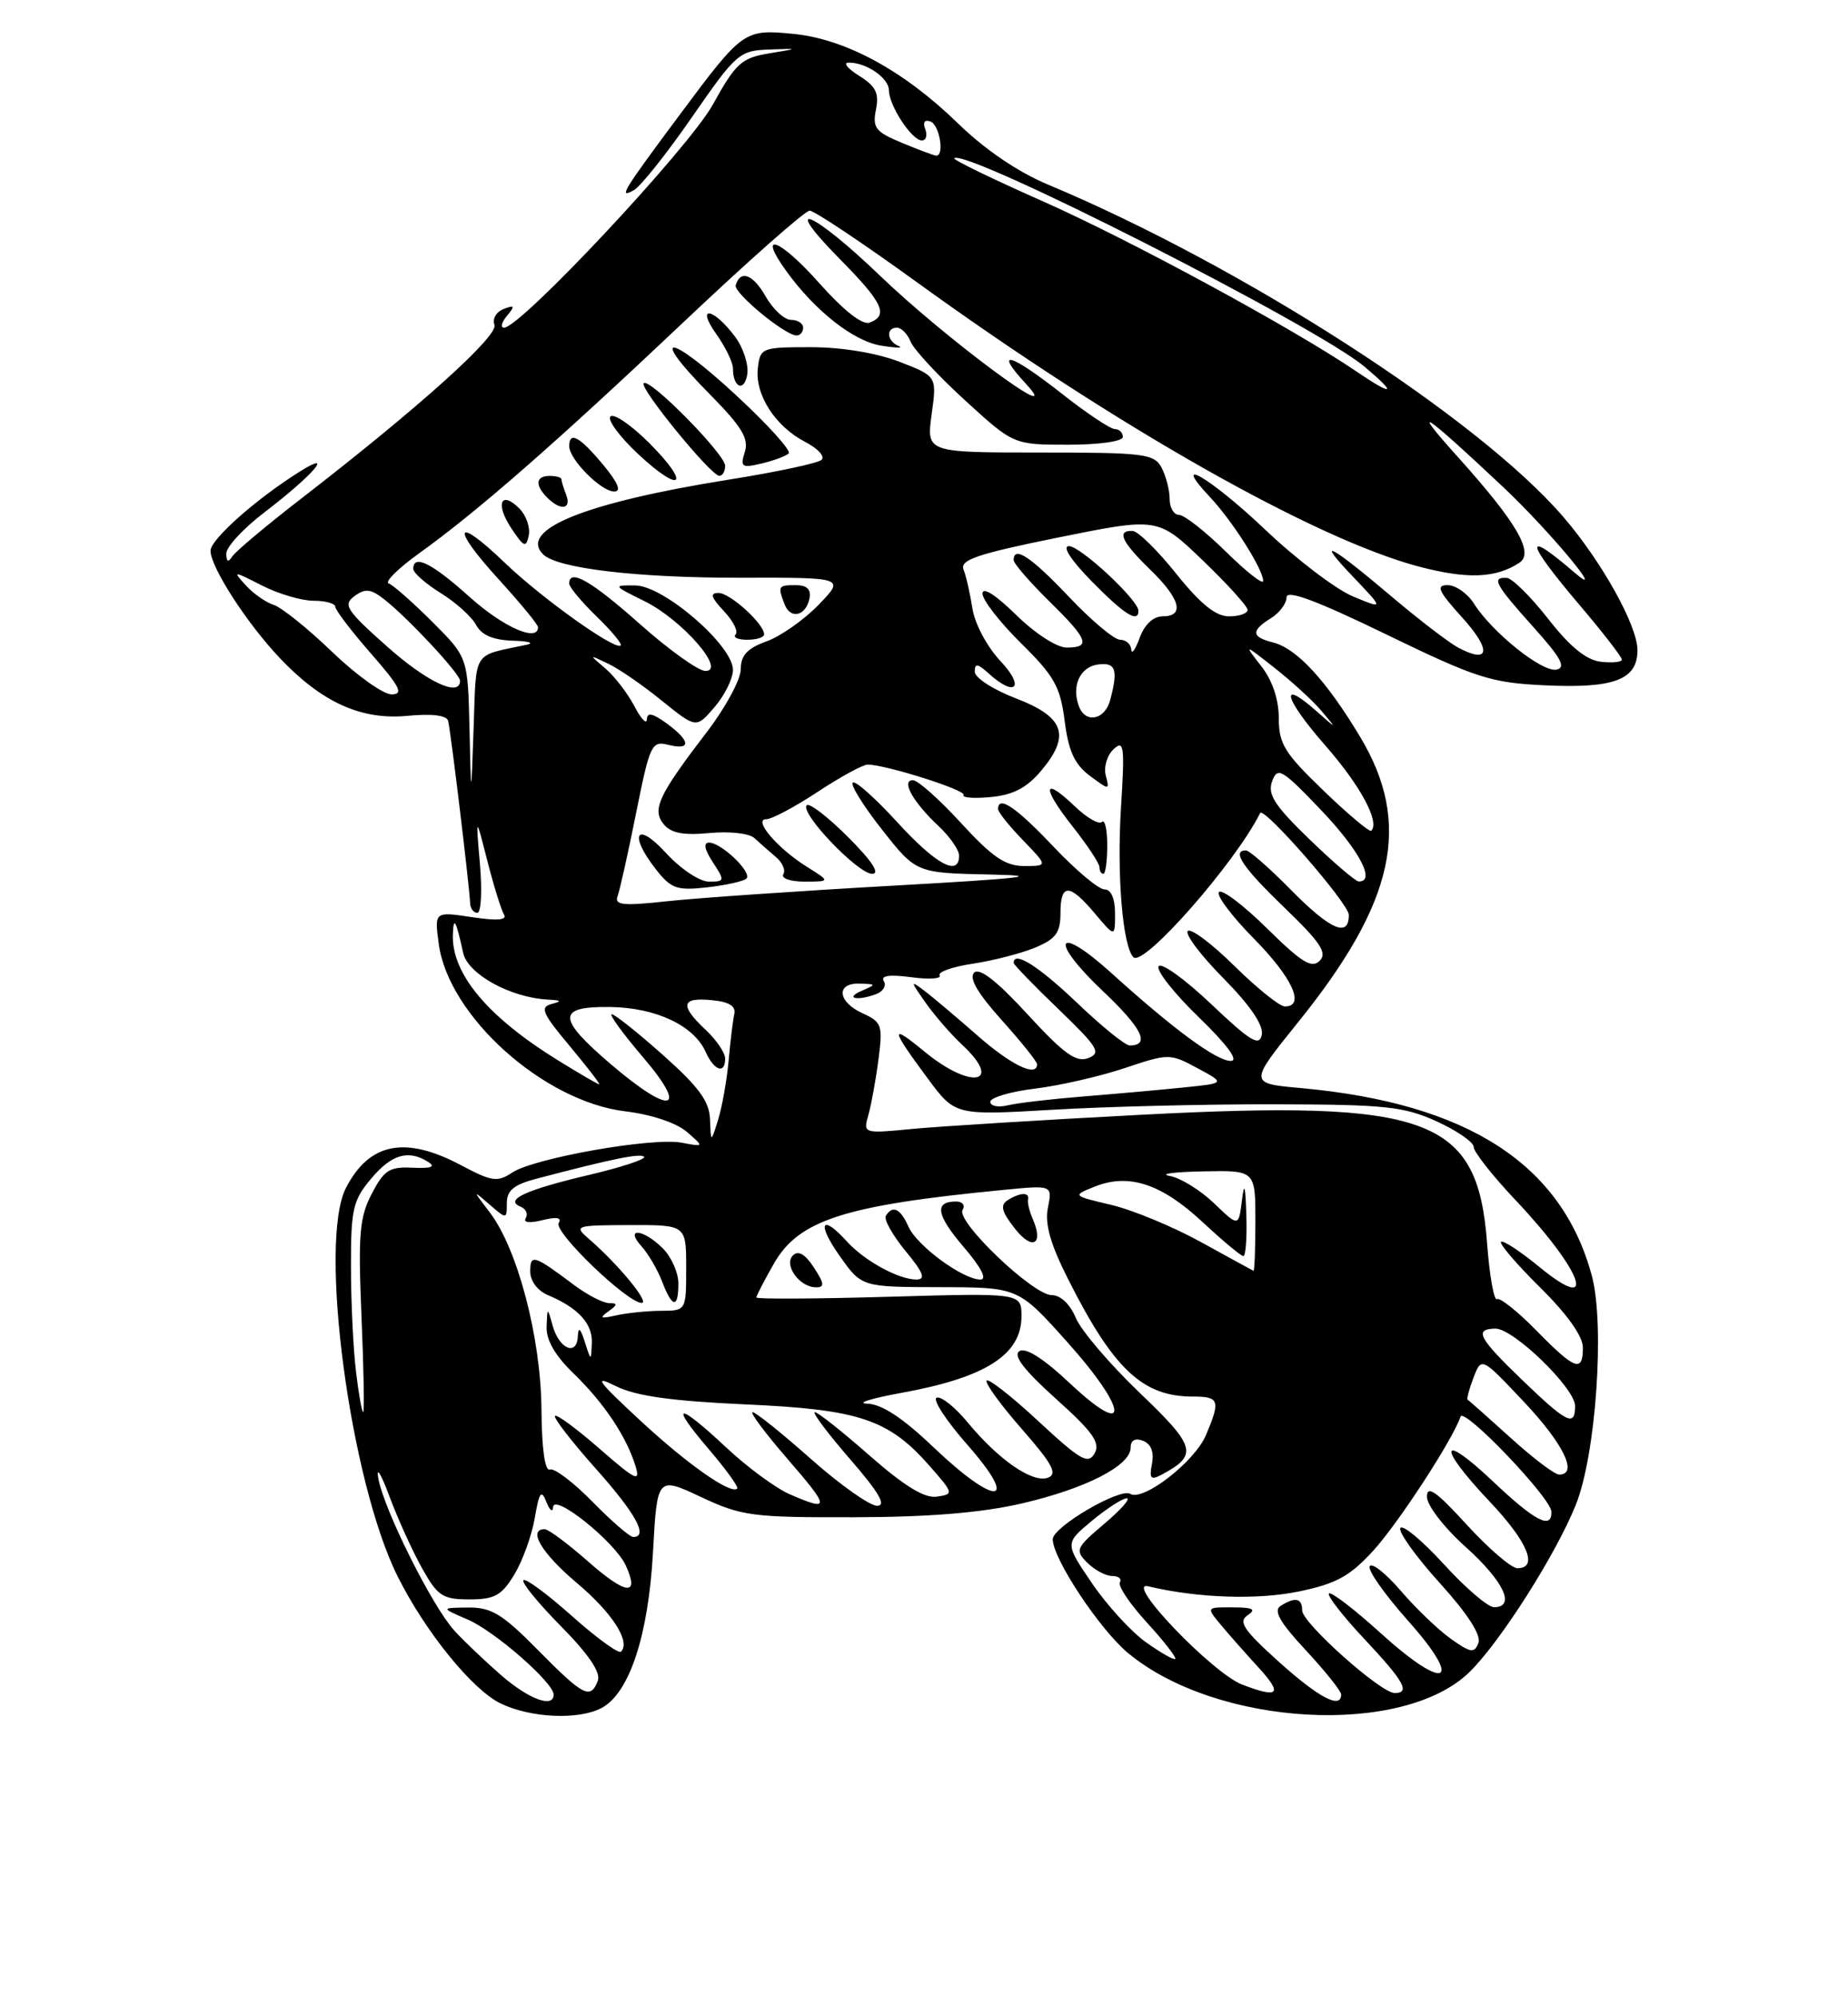 <?xml version="1.0" encoding="UTF-8" standalone="no"?>
<!DOCTYPE svg PUBLIC "-//W3C//DTD SVG 1.1//EN" "http://www.w3.org/Graphics/SVG/1.1/DTD/svg11.dtd" >
<svg xmlns="http://www.w3.org/2000/svg" xmlns:xlink="http://www.w3.org/1999/xlink" version="1.1" viewBox="0 0 237 256">
 <g >
 <path fill="currentColor"
d=" M 77.16 218.91 C 80.72 217.01 83.15 209.63 83.74 199.00 C 84.28 189.24 84.28 189.24 89.89 191.87 C 95.12 194.32 96.44 194.50 109.50 194.47 C 119.15 194.45 125.83 193.90 131.01 192.71 C 139.24 190.80 145.00 187.86 145.00 185.55 C 145.00 184.60 145.58 184.28 146.59 184.67 C 147.62 185.07 148.02 186.10 147.74 187.60 C 147.37 189.51 147.58 189.76 148.98 189.01 C 153.69 186.49 153.40 185.44 146.14 178.50 C 142.31 174.83 138.63 170.52 137.97 168.92 C 137.24 167.16 136.01 166.00 134.88 166.00 C 132.48 166.00 122.56 156.52 123.45 155.08 C 123.82 154.49 123.44 154.00 122.62 154.00 C 119.78 154.00 120.07 155.72 123.61 159.86 C 125.84 162.46 126.63 164.00 125.73 164.00 C 123.48 164.00 117.60 159.68 116.51 157.23 C 115.48 154.90 114.48 154.42 113.61 155.83 C 113.32 156.28 114.46 158.31 116.12 160.33 C 118.44 163.14 118.76 164.00 117.52 164.00 C 115.24 164.00 110.84 161.59 108.59 159.10 C 105.34 155.51 104.72 156.79 107.69 160.98 C 110.50 164.96 110.50 164.96 120.55 164.98 C 130.59 165.00 130.59 165.00 136.87 172.01 C 144.72 180.77 144.99 184.60 137.24 177.33 C 133.87 174.15 131.55 172.67 130.74 173.18 C 129.88 173.72 131.30 175.58 135.41 179.28 C 140.16 183.54 141.14 184.92 140.38 186.28 C 139.56 187.74 138.58 187.18 133.17 182.16 C 129.73 178.96 126.73 176.62 126.53 176.96 C 126.32 177.30 128.36 180.10 131.06 183.18 C 134.98 187.65 135.66 188.92 134.40 189.40 C 132.46 190.14 128.08 187.13 124.13 182.35 C 122.51 180.38 120.71 178.94 120.13 179.14 C 119.54 179.34 121.34 182.09 124.12 185.25 C 130.89 192.96 127.74 193.14 119.72 185.50 C 115.77 181.73 113.09 179.97 111.23 179.91 C 109.73 179.86 111.69 179.24 115.59 178.53 C 126.41 176.57 131.00 173.64 131.00 168.71 C 131.00 165.72 131.00 165.72 114.00 166.21 C 104.65 166.48 97.00 166.52 97.00 166.30 C 97.00 166.08 98.01 164.13 99.25 161.96 C 102.45 156.36 108.32 154.48 128.73 152.51 C 134.97 151.90 134.97 151.90 134.39 154.80 C 133.97 156.88 134.70 159.45 137.02 164.03 C 142.80 175.48 146.54 179.00 152.95 179.00 C 156.38 179.00 156.55 179.47 154.67 183.92 C 153.24 187.34 146.60 192.49 144.95 191.47 C 143.64 190.66 135.00 195.72 135.01 197.29 C 135.03 199.81 141.07 208.91 144.71 211.91 C 156.15 221.35 180.01 222.63 188.50 214.27 C 192.46 210.36 199.53 199.25 202.09 192.88 C 204.68 186.47 205.84 169.77 204.14 163.48 C 200.26 149.17 188.18 141.40 166.83 139.46 C 160.16 138.86 160.16 138.86 166.43 131.08 C 178.94 115.60 181.12 105.58 174.43 94.44 C 170.09 87.21 166.31 83.12 163.28 82.35 C 160.47 81.65 160.40 80.85 163.00 79.23 C 164.10 78.55 165.00 77.34 165.00 76.55 C 165.00 75.55 168.88 76.99 177.75 81.30 C 189.37 86.93 191.18 87.51 198.13 87.84 C 207.01 88.26 210.00 87.12 210.00 83.34 C 210.00 80.21 205.47 72.06 200.54 66.31 C 189.67 53.63 159.43 34.13 134.38 23.65 C 130.51 22.03 126.27 19.14 122.83 15.79 C 115.90 9.05 108.44 5.00 101.73 4.34 C 95.46 3.73 95.25 3.87 87.33 14.50 C 79.83 24.56 79.24 25.53 81.30 24.37 C 82.17 23.88 85.53 19.66 88.76 14.99 C 94.38 6.88 94.82 6.49 98.57 6.35 C 102.50 6.21 102.50 6.21 98.59 6.85 C 95.09 7.43 94.35 8.11 91.42 13.40 C 88.36 18.95 66.77 42.00 64.64 42.00 C 64.16 42.00 64.32 41.31 65.02 40.48 C 66.08 39.20 66.01 39.06 64.58 39.61 C 63.65 39.96 63.12 40.88 63.41 41.63 C 63.96 43.05 53.64 52.31 38.51 64.00 C 34.11 67.40 30.18 70.70 29.77 71.34 C 29.27 72.13 29.03 72.01 29.02 70.96 C 29.01 70.11 31.21 67.73 33.91 65.67 C 40.08 60.96 43.03 57.58 38.50 60.41 C 32.91 63.90 27.00 69.13 27.00 70.59 C 27.00 72.68 31.64 79.87 35.87 84.33 C 41.27 90.03 46.32 92.32 52.26 91.75 C 55.39 91.45 57.28 91.68 57.47 92.39 C 57.79 93.59 60.22 113.70 60.29 115.75 C 60.31 116.44 60.73 117.00 61.22 117.00 C 61.70 117.00 61.85 114.19 61.55 110.75 C 61.01 104.50 61.01 104.50 62.50 110.34 C 63.32 113.55 64.29 116.65 64.64 117.23 C 65.08 117.93 63.73 118.04 60.50 117.55 C 55.71 116.83 55.71 116.83 56.27 120.99 C 57.51 130.23 69.70 141.17 80.17 142.44 C 83.53 142.84 86.75 143.92 88.08 145.07 C 90.32 147.01 90.32 147.01 87.41 146.46 C 83.69 145.75 68.50 148.43 65.69 150.29 C 63.79 151.55 63.08 151.45 59.13 149.35 C 51.97 145.55 47.37 146.45 44.37 152.25 C 40.80 159.16 44.90 189.92 51.02 202.10 C 54.55 209.15 60.53 216.52 64.15 218.31 C 68.01 220.20 74.21 220.49 77.16 218.91 Z  M 104.37 162.45 C 103.25 160.73 102.37 160.23 101.69 160.91 C 100.47 162.13 102.54 165.00 104.65 165.00 C 105.78 165.00 105.72 164.51 104.37 162.45 Z  M 132.44 156.22 C 132.02 155.27 131.75 154.16 131.84 153.75 C 132.05 152.77 130.84 152.82 129.22 153.84 C 128.24 154.47 128.45 155.31 130.17 157.49 C 132.41 160.34 133.88 159.52 132.44 156.22 Z  M 64.31 214.75 C 62.25 212.96 59.53 210.38 58.27 209.00 C 55.43 205.89 49.25 193.53 48.52 189.50 C 48.22 187.85 48.86 188.87 49.93 191.76 C 51.01 194.66 52.90 198.82 54.13 201.01 C 56.13 204.58 56.77 205.00 60.20 205.00 C 63.43 205.00 64.33 204.50 65.95 201.83 C 67.01 200.09 68.19 196.83 68.58 194.58 C 69.15 191.24 69.42 190.86 70.07 192.50 C 70.50 193.60 70.89 193.90 70.93 193.17 C 71.03 191.34 78.89 197.65 80.26 200.66 C 82.06 204.63 80.30 204.44 75.40 200.12 C 72.83 197.86 70.33 196.00 69.86 196.00 C 67.63 196.00 69.46 199.08 73.93 202.85 C 78.53 206.72 80.91 210.42 79.64 211.70 C 79.34 212.00 76.51 209.94 73.36 207.14 C 70.21 204.33 67.41 202.26 67.13 202.54 C 66.85 202.82 69.02 205.48 71.95 208.45 C 75.50 212.04 77.07 214.37 76.67 215.42 C 75.73 217.87 74.83 217.41 69.00 211.50 C 64.42 206.86 63.02 206.01 60.03 206.04 C 56.50 206.08 56.50 206.08 60.00 207.59 C 63.47 209.09 71.00 215.67 71.00 217.20 C 71.00 218.97 67.86 217.82 64.31 214.75 Z  M 164.00 212.99 C 159.49 208.92 158.77 207.86 160.00 207.03 C 161.15 206.26 160.70 206.03 158.10 206.02 C 154.69 206.00 154.69 206.00 156.56 208.25 C 157.59 209.49 159.78 211.96 161.42 213.75 C 164.54 217.16 164.00 217.71 159.33 215.93 C 155.51 214.48 144.10 202.57 147.24 203.32 C 153.61 204.83 161.24 205.09 166.59 203.98 C 171.37 202.99 173.12 202.03 176.12 198.75 C 179.34 195.22 186.34 184.48 187.31 181.57 C 187.73 180.31 198.91 191.99 198.96 193.75 C 199.03 196.11 196.87 194.99 191.44 189.85 C 184.61 183.40 184.28 185.31 191.00 192.41 C 195.93 197.61 197.34 201.00 194.60 201.00 C 193.83 201.00 190.91 198.49 188.10 195.42 C 184.22 191.17 183.00 190.31 183.00 191.83 C 183.00 192.95 185.18 195.78 188.00 198.31 C 192.87 202.69 194.42 206.00 191.60 206.00 C 190.83 206.00 187.93 203.52 185.17 200.49 C 182.40 197.46 179.89 195.37 179.59 195.85 C 179.30 196.33 181.56 199.49 184.63 202.88 C 188.23 206.86 189.99 209.58 189.60 210.59 C 189.09 211.93 188.61 211.86 186.05 210.04 C 184.43 208.88 181.55 206.12 179.65 203.90 C 177.75 201.69 175.96 200.26 175.66 200.74 C 175.36 201.22 177.57 204.35 180.55 207.70 C 187.80 215.84 185.45 216.91 177.05 209.31 C 173.68 206.25 170.70 203.97 170.43 204.24 C 170.17 204.50 172.21 207.13 174.97 210.07 C 180.07 215.50 180.91 217.00 178.86 217.00 C 177.07 217.00 167.00 208.01 167.00 206.42 C 167.00 204.83 166.11 204.64 164.22 205.84 C 163.28 206.44 164.15 207.96 167.47 211.52 C 169.96 214.20 172.00 216.75 172.00 217.19 C 172.00 219.11 169.12 217.60 164.00 212.99 Z  M 146.95 210.48 C 145.05 209.13 141.94 205.72 140.03 202.91 C 136.56 197.81 136.56 197.81 140.03 194.93 C 141.94 193.35 143.95 192.05 144.50 192.04 C 145.05 192.04 143.75 193.51 141.62 195.31 C 137.97 198.40 137.84 198.70 139.44 200.30 C 140.38 201.23 141.81 202.00 142.63 202.00 C 143.45 202.00 143.89 202.37 143.62 202.81 C 143.34 203.26 144.90 205.58 147.08 207.96 C 149.26 210.34 150.89 212.44 150.72 212.62 C 150.54 212.80 148.84 211.83 146.95 210.48 Z  M 75.98 192.48 C 73.54 189.99 71.08 188.13 70.52 188.35 C 69.88 188.59 69.48 185.70 69.44 180.62 C 69.36 171.43 66.38 160.08 62.82 155.41 C 60.60 152.50 60.60 152.50 62.80 154.40 C 64.97 156.29 65.00 156.28 65.00 154.19 C 65.00 152.59 65.91 151.84 68.75 151.09 C 78.62 148.50 82.12 147.79 82.60 148.27 C 82.89 148.56 79.74 149.60 75.59 150.58 C 67.40 152.51 64.62 153.79 66.76 154.66 C 67.45 154.94 67.75 155.60 67.42 156.13 C 67.07 156.70 67.91 156.81 69.57 156.39 C 71.37 155.94 72.08 156.06 71.65 156.76 C 70.96 157.87 80.45 167.00 82.30 167.00 C 83.37 167.00 79.27 162.03 75.50 158.77 C 73.58 157.11 73.77 157.04 80.75 157.02 C 88.00 157.00 88.00 157.00 88.00 162.50 C 88.00 168.00 88.00 168.00 84.75 168.01 C 82.96 168.02 80.38 168.29 79.00 168.60 C 77.04 169.05 76.82 168.94 78.00 168.10 C 79.23 167.23 79.24 167.03 78.09 167.02 C 77.32 167.01 75.30 165.96 73.59 164.68 C 68.47 160.84 68.00 160.69 68.00 162.97 C 68.00 164.18 68.94 165.44 70.25 165.99 C 74.14 167.62 76.00 169.64 75.90 172.11 C 75.80 174.50 75.80 174.50 75.00 172.00 C 74.42 170.19 74.17 170.00 74.10 171.33 C 73.96 173.87 71.70 172.88 70.88 169.93 C 70.20 167.50 70.20 167.50 70.10 170.05 C 70.03 171.75 71.19 173.76 73.57 176.05 C 77.47 179.83 80.36 184.15 81.51 187.94 C 82.15 190.03 81.50 189.71 76.93 185.72 C 74.00 183.16 71.41 181.25 71.18 181.48 C 70.95 181.72 73.29 184.74 76.37 188.20 C 81.55 194.00 83.19 197.00 81.21 197.00 C 80.77 197.00 78.42 194.97 75.98 192.48 Z  M 87.00 164.50 C 87.00 163.12 86.10 161.10 85.00 160.00 C 82.50 157.50 80.04 157.28 82.28 159.75 C 83.15 160.72 84.33 162.74 84.91 164.25 C 86.21 167.67 87.00 167.77 87.00 164.50 Z  M 101.27 191.52 C 99.49 190.74 95.84 188.06 93.16 185.55 C 86.86 179.66 85.76 179.73 90.87 185.71 C 93.09 188.31 94.74 190.59 94.55 190.79 C 93.73 191.60 88.10 187.64 82.00 181.97 C 76.55 176.91 76.07 176.21 79.00 177.67 C 81.54 178.93 86.08 179.57 95.50 180.00 C 110.19 180.65 113.94 181.90 119.19 187.86 C 122.32 191.42 122.34 191.51 120.14 191.83 C 118.57 192.06 116.00 190.49 111.54 186.58 C 108.05 183.51 104.88 181.00 104.50 181.00 C 104.11 181.00 106.14 183.70 109.00 187.00 C 112.74 191.31 113.72 193.00 112.48 193.00 C 111.54 193.00 107.72 190.30 104.00 187.00 C 100.28 183.70 96.91 181.00 96.52 181.00 C 96.12 181.00 98.14 183.70 101.00 187.00 C 106.47 193.31 106.50 193.79 101.27 191.52 Z  M 193.71 184.27 C 190.84 181.67 188.37 179.48 188.22 179.41 C 188.07 179.34 188.40 178.07 188.97 176.59 C 189.99 173.90 189.99 173.90 195.46 179.70 C 200.54 185.09 202.43 189.00 199.96 189.00 C 199.38 189.00 196.57 186.87 193.71 184.27 Z  M 195.25 176.91 C 189.61 171.48 189.01 170.36 191.75 170.29 C 194.06 170.23 202.00 177.92 202.00 180.21 C 202.00 182.92 200.98 182.42 195.25 176.91 Z  M 45.65 175.75 C 45.30 172.86 45.01 166.82 45.01 162.33 C 45.00 154.99 45.26 153.84 47.59 151.08 C 50.22 147.94 52.37 147.32 54.92 148.93 C 55.91 149.56 55.30 149.78 52.93 149.67 C 49.96 149.52 49.26 149.96 47.68 153.00 C 46.10 156.02 45.92 158.17 46.36 168.75 C 46.65 175.49 46.74 181.00 46.58 181.00 C 46.41 181.00 45.99 178.64 45.65 175.75 Z  M 197.04 170.54 C 194.64 168.09 192.36 166.28 191.98 166.51 C 191.60 166.75 191.02 163.50 190.71 159.30 C 189.49 143.20 183.34 140.94 146.05 142.90 C 133.65 143.55 120.62 144.36 117.09 144.69 C 110.69 145.31 110.69 145.30 111.37 142.90 C 111.74 141.58 112.33 138.38 112.66 135.79 C 113.23 131.41 113.09 131.00 110.63 129.88 C 107.41 128.41 107.16 125.97 110.25 126.07 C 112.40 126.14 112.41 126.18 110.50 127.00 C 108.24 127.97 109.98 128.33 112.41 127.40 C 113.28 127.06 113.70 126.32 113.34 125.74 C 112.91 125.05 114.08 124.88 116.85 125.25 C 119.13 125.56 120.78 125.45 120.51 125.02 C 120.24 124.58 122.15 123.91 124.76 123.52 C 127.37 123.13 130.96 122.20 132.75 121.46 C 135.41 120.35 136.00 119.55 136.00 117.05 C 136.00 113.19 137.15 113.20 140.41 117.08 C 143.00 120.15 143.00 120.15 143.00 117.08 C 143.00 115.15 142.49 114.00 141.65 114.00 C 140.90 114.00 137.95 111.53 135.09 108.50 C 130.32 103.46 128.00 101.89 128.00 103.70 C 128.00 104.09 129.44 105.89 131.20 107.70 C 134.39 111.00 134.39 111.00 131.35 111.00 C 128.93 111.00 127.26 109.86 123.26 105.50 C 120.49 102.48 117.71 100.00 117.08 100.00 C 115.51 100.00 117.10 102.83 120.41 105.92 C 121.83 107.26 123.00 108.95 123.00 109.67 C 123.00 112.42 120.03 110.81 115.06 105.37 C 112.23 102.28 109.67 100.00 109.36 100.31 C 109.05 100.62 110.76 103.35 113.15 106.38 C 117.50 111.89 117.50 111.89 127.00 112.09 C 134.19 112.24 131.15 112.59 114.50 113.52 C 102.40 114.20 89.39 115.10 85.59 115.51 C 79.91 116.13 78.78 116.02 79.20 114.88 C 79.48 114.12 80.56 109.31 81.58 104.20 C 83.35 95.39 83.57 94.93 85.72 95.47 C 88.69 96.21 88.57 94.96 85.47 92.70 C 83.69 91.41 82.99 91.27 82.96 92.20 C 82.94 92.92 82.21 92.15 81.35 90.50 C 80.48 88.85 78.81 86.68 77.64 85.68 C 75.50 83.87 75.50 83.87 78.00 85.07 C 79.38 85.72 82.48 87.86 84.89 89.82 C 89.29 93.37 89.29 93.37 91.64 90.63 C 92.94 89.12 94.00 86.97 94.00 85.86 C 94.00 82.74 85.15 75.09 81.50 75.04 C 78.56 75.00 78.59 75.05 82.69 77.07 C 87.50 79.46 93.20 86.00 90.47 86.00 C 89.57 86.00 85.79 83.30 82.08 80.00 C 75.82 74.44 73.00 72.82 73.00 74.80 C 73.00 75.25 74.57 77.13 76.49 78.99 C 78.40 80.84 79.81 82.53 79.60 82.73 C 78.92 83.41 69.51 76.71 64.77 72.16 C 58.32 65.96 57.74 67.46 63.96 74.26 C 66.73 77.30 69.00 80.05 69.00 80.39 C 69.00 82.36 64.53 80.38 60.21 76.50 C 55.39 72.17 53.00 70.98 53.00 72.92 C 53.00 73.42 54.58 74.81 56.51 76.01 C 58.44 77.20 60.49 79.04 61.05 80.09 C 61.75 81.40 63.23 82.04 65.79 82.12 C 67.83 82.18 68.60 82.42 67.50 82.65 C 60.51 84.13 61.10 83.20 60.74 93.26 C 60.42 102.50 60.42 102.50 60.21 93.38 C 60.00 84.26 60.00 84.26 55.43 79.69 C 52.91 77.18 50.40 74.97 49.85 74.78 C 49.30 74.60 51.02 72.89 53.67 70.98 C 61.21 65.58 71.20 56.84 87.64 41.31 C 95.96 33.44 103.25 27.00 103.84 27.00 C 104.42 27.00 110.57 31.10 117.50 36.11 C 143.18 54.70 168.71 69.14 182.04 72.64 C 188.18 74.25 191.83 74.11 194.84 72.14 C 196.80 70.87 194.55 67.00 186.90 58.50 C 180.64 51.54 182.64 52.89 192.83 62.48 C 198.67 67.98 206.36 77.20 201.94 73.40 C 195.36 67.74 195.57 69.29 202.50 77.46 C 205.53 81.02 208.00 84.21 208.00 84.54 C 208.00 84.86 206.78 84.99 205.30 84.82 C 203.43 84.60 201.34 82.90 198.55 79.32 C 196.32 76.48 193.94 74.12 193.25 74.07 C 191.22 73.95 191.75 74.92 196.63 80.35 C 200.21 84.33 200.89 85.57 199.60 85.83 C 197.77 86.19 191.34 81.04 189.02 77.35 C 188.20 76.06 186.69 75.00 185.65 75.00 C 184.11 75.00 184.45 75.76 187.56 79.19 C 191.32 83.36 191.05 85.17 186.98 82.99 C 185.81 82.36 182.07 79.50 178.67 76.63 C 170.56 69.76 168.54 68.70 173.50 73.90 C 177.50 78.10 177.50 78.10 173.50 76.44 C 171.30 75.52 166.24 71.67 162.25 67.88 C 155.26 61.25 149.91 58.11 155.21 63.75 C 158.08 66.81 161.99 72.97 162.00 74.46 C 162.00 74.99 159.85 73.30 157.22 70.71 C 154.58 68.12 151.88 66.00 151.22 66.00 C 150.55 66.00 150.00 65.07 150.00 63.93 C 150.00 62.80 149.53 61.00 148.96 59.93 C 148.01 58.16 146.74 58.00 133.37 58.00 C 118.81 58.00 118.81 58.00 119.48 53.11 C 120.16 48.23 120.16 48.23 115.33 46.36 C 112.40 45.24 107.94 44.50 104.00 44.50 C 97.69 44.50 97.49 44.58 97.19 47.19 C 96.80 50.58 99.41 54.64 103.26 56.64 C 104.89 57.48 105.84 58.52 105.36 58.94 C 104.89 59.37 99.55 60.51 93.50 61.47 C 75.09 64.41 66.47 67.87 69.65 71.05 C 71.46 72.86 81.72 74.07 94.93 74.05 C 108.37 74.02 108.37 74.02 104.98 77.52 C 103.11 79.45 100.11 81.56 98.29 82.21 C 95.83 83.10 95.00 84.00 95.00 85.78 C 95.00 87.08 93.04 90.71 90.65 93.83 C 84.42 101.96 83.57 103.78 85.14 105.67 C 86.07 106.79 87.68 107.09 91.01 106.77 C 93.55 106.53 96.10 106.81 96.75 107.42 C 97.38 108.01 98.61 109.09 99.47 109.81 C 100.34 110.53 100.78 111.54 100.46 112.06 C 100.14 112.58 101.37 113.00 103.19 113.00 C 106.50 112.99 106.50 112.99 103.50 111.11 C 99.70 108.74 96.51 105.00 98.28 105.00 C 98.98 105.00 101.94 103.42 104.86 101.50 C 107.78 99.57 110.67 98.00 111.27 98.00 C 113.58 98.00 123.94 101.28 123.57 101.89 C 123.35 102.25 124.93 102.37 127.08 102.16 C 129.94 101.89 131.69 100.97 133.55 98.76 C 137.34 94.25 136.50 91.88 130.26 89.50 C 127.38 88.40 125.02 86.87 125.01 86.10 C 125.00 84.98 125.38 85.03 126.83 86.35 C 130.23 89.43 131.48 88.09 128.32 84.75 C 126.60 82.92 125.02 79.97 124.71 78.00 C 124.41 76.08 123.90 73.82 123.57 72.99 C 123.08 71.76 125.35 70.99 135.73 68.89 C 148.50 66.31 148.50 66.31 154.25 71.83 C 157.41 74.86 160.00 77.72 160.00 78.17 C 160.00 78.63 158.93 79.00 157.61 79.00 C 155.92 79.00 153.95 77.41 150.86 73.55 C 148.46 70.55 145.94 68.07 145.25 68.05 C 143.16 67.97 143.83 69.44 147.50 73.00 C 151.39 76.77 151.98 79.00 149.08 79.00 C 147.90 79.00 146.78 80.06 146.16 81.75 C 145.61 83.26 145.12 83.94 145.08 83.25 C 145.04 82.56 144.39 82.00 143.65 82.00 C 142.90 82.00 139.95 79.52 137.09 76.50 C 132.24 71.38 130.00 69.89 130.00 71.79 C 130.00 72.23 132.03 74.57 134.50 77.00 C 139.57 81.98 139.96 83.00 136.79 83.00 C 135.53 83.00 132.72 81.18 130.29 78.79 C 127.69 76.24 126.00 75.17 126.00 76.08 C 126.00 76.90 128.23 79.77 130.95 82.45 C 135.22 86.65 135.98 88.02 136.54 92.41 C 137.03 96.27 137.81 97.97 139.75 99.42 C 142.29 101.31 142.31 101.31 141.81 99.39 C 141.53 98.32 141.98 96.81 142.81 96.03 C 144.15 94.78 144.26 95.62 143.76 103.56 C 143.22 112.22 143.98 121.31 145.36 122.69 C 146.66 123.99 158.44 110.58 161.61 104.21 C 162.06 103.30 172.96 115.80 172.98 117.25 C 173.01 120.24 170.62 119.20 165.50 114.00 C 162.79 111.25 160.22 109.00 159.79 109.00 C 157.90 109.00 159.38 111.20 164.75 116.36 C 169.37 120.81 170.25 122.14 169.24 123.15 C 168.23 124.17 166.92 123.36 162.52 119.02 C 159.51 116.05 156.73 113.94 156.33 114.33 C 155.94 114.73 157.95 117.41 160.81 120.31 C 165.74 125.30 167.43 129.00 164.78 129.00 C 164.11 129.00 161.20 126.66 158.31 123.81 C 155.41 120.95 152.73 118.94 152.33 119.33 C 151.94 119.73 154.00 122.46 156.91 125.40 C 160.36 128.90 162.06 131.41 161.82 132.63 C 161.51 134.17 160.36 133.47 155.32 128.69 C 151.95 125.49 148.92 123.32 148.59 123.85 C 148.26 124.39 150.58 127.33 153.75 130.39 C 157.40 133.93 158.90 135.97 157.86 135.98 C 156.03 136.00 150.55 131.97 142.50 124.69 C 135.40 118.28 134.46 120.43 141.47 127.06 C 146.48 131.80 147.56 134.00 144.87 134.00 C 144.31 134.00 141.26 131.53 138.09 128.50 C 133.16 123.80 130.00 121.82 130.00 123.42 C 130.00 123.64 132.59 126.32 135.75 129.35 C 140.83 134.24 141.27 134.96 139.56 135.62 C 138.01 136.21 136.43 135.07 131.78 130.01 C 127.84 125.72 125.61 123.99 124.93 124.67 C 124.24 125.36 125.39 127.33 128.46 130.74 C 130.96 133.52 133.00 136.07 133.00 136.40 C 133.00 138.12 129.68 136.53 125.36 132.73 C 122.69 130.39 119.62 127.80 118.54 126.98 C 116.72 125.61 116.73 125.71 118.69 128.50 C 119.85 130.15 121.97 132.59 123.40 133.92 C 128.76 138.93 124.52 139.70 118.58 134.80 C 114.09 131.10 114.17 131.75 119.00 138.26 C 122.50 142.97 122.50 142.97 135.00 142.24 C 141.88 141.83 154.70 141.52 163.50 141.54 C 177.70 141.57 180.03 141.82 184.25 143.73 C 186.86 144.92 189.00 146.40 189.00 147.02 C 189.00 147.64 191.41 150.70 194.36 153.82 C 202.97 162.93 205.03 168.61 197.47 162.43 C 194.99 160.39 192.75 158.92 192.50 159.17 C 192.25 159.41 194.51 162.05 197.52 165.02 C 200.98 168.44 203.00 171.27 203.00 172.72 C 203.00 175.96 202.00 175.60 197.04 170.54 Z  M 95.73 112.61 C 96.50 111.83 92.51 108.00 90.93 108.00 C 90.18 108.00 90.35 108.88 91.41 110.50 C 92.98 112.90 92.96 113.00 90.91 113.00 C 89.72 113.00 87.27 111.36 85.38 109.30 C 81.58 105.15 80.58 106.93 84.16 111.48 C 86.08 113.91 86.82 114.17 90.71 113.73 C 93.12 113.46 95.38 112.95 95.73 112.61 Z  M 108.77 107.30 C 106.19 104.71 103.79 102.87 103.46 103.21 C 102.52 104.15 110.01 112.00 111.85 112.00 C 112.91 112.00 111.84 110.37 108.77 107.30 Z  M 142.00 108.33 C 142.00 106.32 141.69 104.97 141.32 105.35 C 140.94 105.72 139.37 104.82 137.83 103.34 C 133.72 99.40 133.57 100.89 137.55 105.92 C 139.45 108.32 141.00 110.67 141.00 111.14 C 141.00 111.61 141.22 112.00 141.50 112.00 C 141.78 112.00 142.00 110.35 142.00 108.33 Z  M 98.00 81.31 C 98.00 79.97 93.63 76.00 92.15 76.00 C 91.01 76.00 91.18 76.56 92.83 78.32 C 94.04 79.60 94.71 80.95 94.34 81.32 C 93.97 81.70 94.64 82.00 95.83 82.00 C 97.03 82.00 98.00 81.69 98.00 81.31 Z  M 103.82 76.67 C 104.04 75.54 103.47 75.00 102.07 75.00 C 99.79 75.00 99.72 75.11 100.62 77.46 C 101.38 79.44 103.38 78.95 103.82 76.67 Z  M 146.00 78.29 C 146.00 76.91 138.57 70.00 137.09 70.00 C 136.18 70.00 137.33 71.78 140.00 74.50 C 144.17 78.75 146.00 79.91 146.00 78.29 Z  M 66.62 65.19 C 64.22 62.79 63.49 64.58 65.58 67.72 C 67.19 70.14 67.48 70.26 67.81 68.63 C 68.02 67.60 67.48 66.06 66.62 65.19 Z  M 72.61 63.42 C 72.27 62.55 72.00 61.65 72.00 61.42 C 72.00 61.19 71.33 61.00 70.50 61.00 C 68.69 61.00 68.57 62.17 70.20 63.80 C 71.91 65.51 73.32 65.28 72.61 63.42 Z  M 77.35 59.57 C 74.35 55.96 73.00 55.22 73.00 57.19 C 73.00 58.88 77.09 63.00 78.77 63.00 C 79.73 63.00 79.26 61.87 77.35 59.57 Z  M 83.24 56.76 C 80.94 54.47 78.72 52.95 78.29 53.38 C 77.86 53.80 79.45 55.96 81.82 58.18 C 87.44 63.42 88.66 62.19 83.24 56.76 Z  M 93.00 59.71 C 93.00 58.22 83.29 48.38 82.55 49.12 C 81.96 49.70 91.16 60.97 92.25 60.99 C 92.66 60.99 93.00 60.42 93.00 59.71 Z  M 101.15 58.12 C 101.51 57.78 98.45 54.40 94.36 50.62 C 85.74 42.65 83.08 42.48 90.91 50.41 C 95.13 54.68 96.07 56.21 95.52 57.93 C 94.91 59.87 95.11 60.01 97.67 59.41 C 99.23 59.04 100.79 58.46 101.15 58.12 Z  M 144.00 56.00 C 144.00 55.45 143.54 55.00 142.98 55.00 C 142.42 55.00 139.38 52.98 136.23 50.50 C 129.55 45.25 127.37 44.64 131.56 49.18 C 136.97 55.04 121.25 43.40 112.86 35.34 C 104.18 26.99 99.83 25.23 107.78 33.28 C 113.23 38.80 113.98 40.41 111.54 41.35 C 110.61 41.70 108.25 39.86 105.05 36.27 C 99.98 30.58 97.06 29.50 100.80 34.69 C 104.51 39.84 109.45 43.73 113.00 44.30 C 114.92 44.61 115.94 44.63 115.25 44.35 C 113.74 43.73 113.58 42.00 115.03 42.00 C 115.60 42.00 116.39 42.81 116.78 43.79 C 117.18 44.78 120.31 48.16 123.74 51.29 C 129.98 57.00 129.98 57.00 136.99 57.00 C 141.00 57.00 144.00 56.57 144.00 56.00 Z  M 94.28 43.17 C 91.49 39.44 89.20 39.06 91.83 42.77 C 93.02 44.44 94.00 46.45 94.00 47.24 C 94.00 49.72 95.48 50.29 95.84 47.95 C 96.02 46.72 95.32 44.57 94.28 43.17 Z  M 103.00 42.00 C 103.00 41.45 102.30 41.00 101.45 41.00 C 100.60 41.00 99.14 39.65 98.20 38.01 C 96.58 35.15 94.94 34.54 94.35 36.56 C 94.07 37.54 100.69 43.00 102.16 43.00 C 102.62 43.00 103.00 42.55 103.00 42.00 Z  M 154.00 159.19 C 150.43 157.22 145.25 155.08 142.50 154.43 C 137.50 153.25 137.50 153.25 140.42 152.08 C 144.77 150.35 148.94 151.72 154.21 156.62 C 156.80 159.03 159.16 161.00 159.46 161.00 C 159.76 161.00 159.93 158.64 159.84 155.75 C 159.72 151.91 159.57 151.41 159.27 153.88 C 158.85 157.25 158.85 157.25 155.68 154.21 C 153.93 152.54 151.38 150.96 150.00 150.72 C 148.62 150.47 150.54 150.21 154.25 150.14 C 161.00 150.00 161.00 150.00 161.00 156.50 C 161.00 160.07 160.89 162.95 160.75 162.88 C 160.61 162.82 157.57 161.15 154.00 159.19 Z  M 91.06 143.50 C 90.98 141.17 89.65 139.34 85.05 135.25 C 81.81 132.36 78.84 130.00 78.46 130.00 C 78.07 130.00 79.87 132.47 82.46 135.50 C 88.42 142.48 86.07 143.01 78.36 136.42 C 71.41 130.49 71.39 128.98 78.25 129.07 C 84.11 129.15 88.96 131.43 90.49 134.81 C 91.58 137.24 93.00 137.73 93.00 135.67 C 93.00 134.95 91.88 133.29 90.50 132.00 C 87.15 128.85 87.35 127.81 91.25 128.19 C 93.51 128.40 94.40 128.95 94.17 129.98 C 93.99 130.80 93.66 133.50 93.44 135.98 C 93.21 138.47 92.61 141.85 92.10 143.50 C 91.17 146.50 91.17 146.50 91.06 143.50 Z  M 127.00 141.22 C 127.00 140.68 129.59 139.91 132.75 139.53 C 135.91 139.14 141.08 137.96 144.24 136.90 C 149.90 135.01 150.03 135.01 153.57 136.91 C 157.16 138.84 157.16 138.84 151.83 139.38 C 148.90 139.68 143.12 140.20 139.00 140.53 C 134.88 140.86 130.49 141.37 129.25 141.67 C 128.01 141.97 127.00 141.77 127.00 141.22 Z  M 71.50 135.87 C 62.52 130.31 57.91 124.79 58.08 119.80 C 58.16 117.35 58.47 117.90 59.40 122.14 C 60.00 124.86 65.47 127.87 70.27 128.12 C 72.00 128.21 72.11 128.33 70.72 128.69 C 69.21 129.09 69.56 129.90 73.07 134.08 C 75.33 136.79 77.03 138.99 76.84 138.98 C 76.65 138.97 74.25 137.57 71.50 135.87 Z  M 167.94 107.58 C 163.43 103.22 162.53 101.81 163.15 100.13 C 163.85 98.24 164.40 98.57 169.46 103.87 C 174.35 109.00 176.47 113.04 174.25 112.98 C 173.84 112.97 171.00 110.54 167.94 107.58 Z  M 169.74 101.34 C 164.74 96.54 164.00 95.34 164.00 92.05 C 164.00 89.65 163.18 87.21 161.75 85.38 C 159.51 82.50 159.51 82.50 163.50 85.64 C 165.70 87.37 168.40 89.84 169.49 91.14 C 171.49 93.50 171.49 93.50 168.75 91.08 C 163.97 86.86 164.71 89.55 169.98 95.57 C 174.48 100.71 176.98 105.35 175.86 106.48 C 175.65 106.69 172.89 104.38 169.74 101.34 Z  M 138.38 90.56 C 137.39 87.97 138.48 85.51 140.76 85.18 C 143.10 84.85 143.43 85.78 142.37 89.75 C 141.69 92.27 139.23 92.77 138.38 90.56 Z  M 42.60 83.56 C 39.49 80.56 36.11 77.85 35.10 77.53 C 34.09 77.21 32.48 76.08 31.53 75.03 C 29.82 73.15 29.87 73.15 33.60 75.05 C 35.70 76.12 38.68 77.00 40.21 77.00 C 41.75 77.00 43.00 77.35 43.00 77.77 C 43.00 78.19 45.06 80.89 47.58 83.77 C 51.32 88.05 51.80 89.00 50.21 89.00 C 49.14 89.00 45.72 86.55 42.60 83.56 Z  M 49.59 82.82 C 44.39 78.19 43.95 77.51 45.47 76.40 C 46.85 75.39 47.56 75.47 49.29 76.83 C 52.36 79.24 59.00 86.37 59.00 87.25 C 59.00 89.42 54.74 87.41 49.59 82.82 Z  M 173.85 47.54 C 165.83 42.09 144.84 30.71 133.78 25.82 C 127.32 22.96 122.19 20.47 122.38 20.29 C 123.75 18.92 168.81 41.79 175.00 47.00 C 179.28 50.60 178.73 50.86 173.85 47.54 Z  M 115.65 18.30 C 112.28 16.90 111.87 16.39 112.34 14.05 C 112.76 11.93 112.32 11.05 110.19 9.72 C 108.71 8.80 108.09 8.04 108.82 8.03 C 111.05 7.98 114.00 9.99 114.00 11.57 C 114.00 13.52 116.94 18.00 118.22 18.00 C 118.77 18.00 118.96 17.35 118.66 16.55 C 118.32 15.67 118.58 15.29 119.34 15.58 C 120.51 16.03 121.16 20.06 120.04 19.95 C 119.74 19.92 117.77 19.18 115.65 18.30 Z "/>
</g>
</svg>